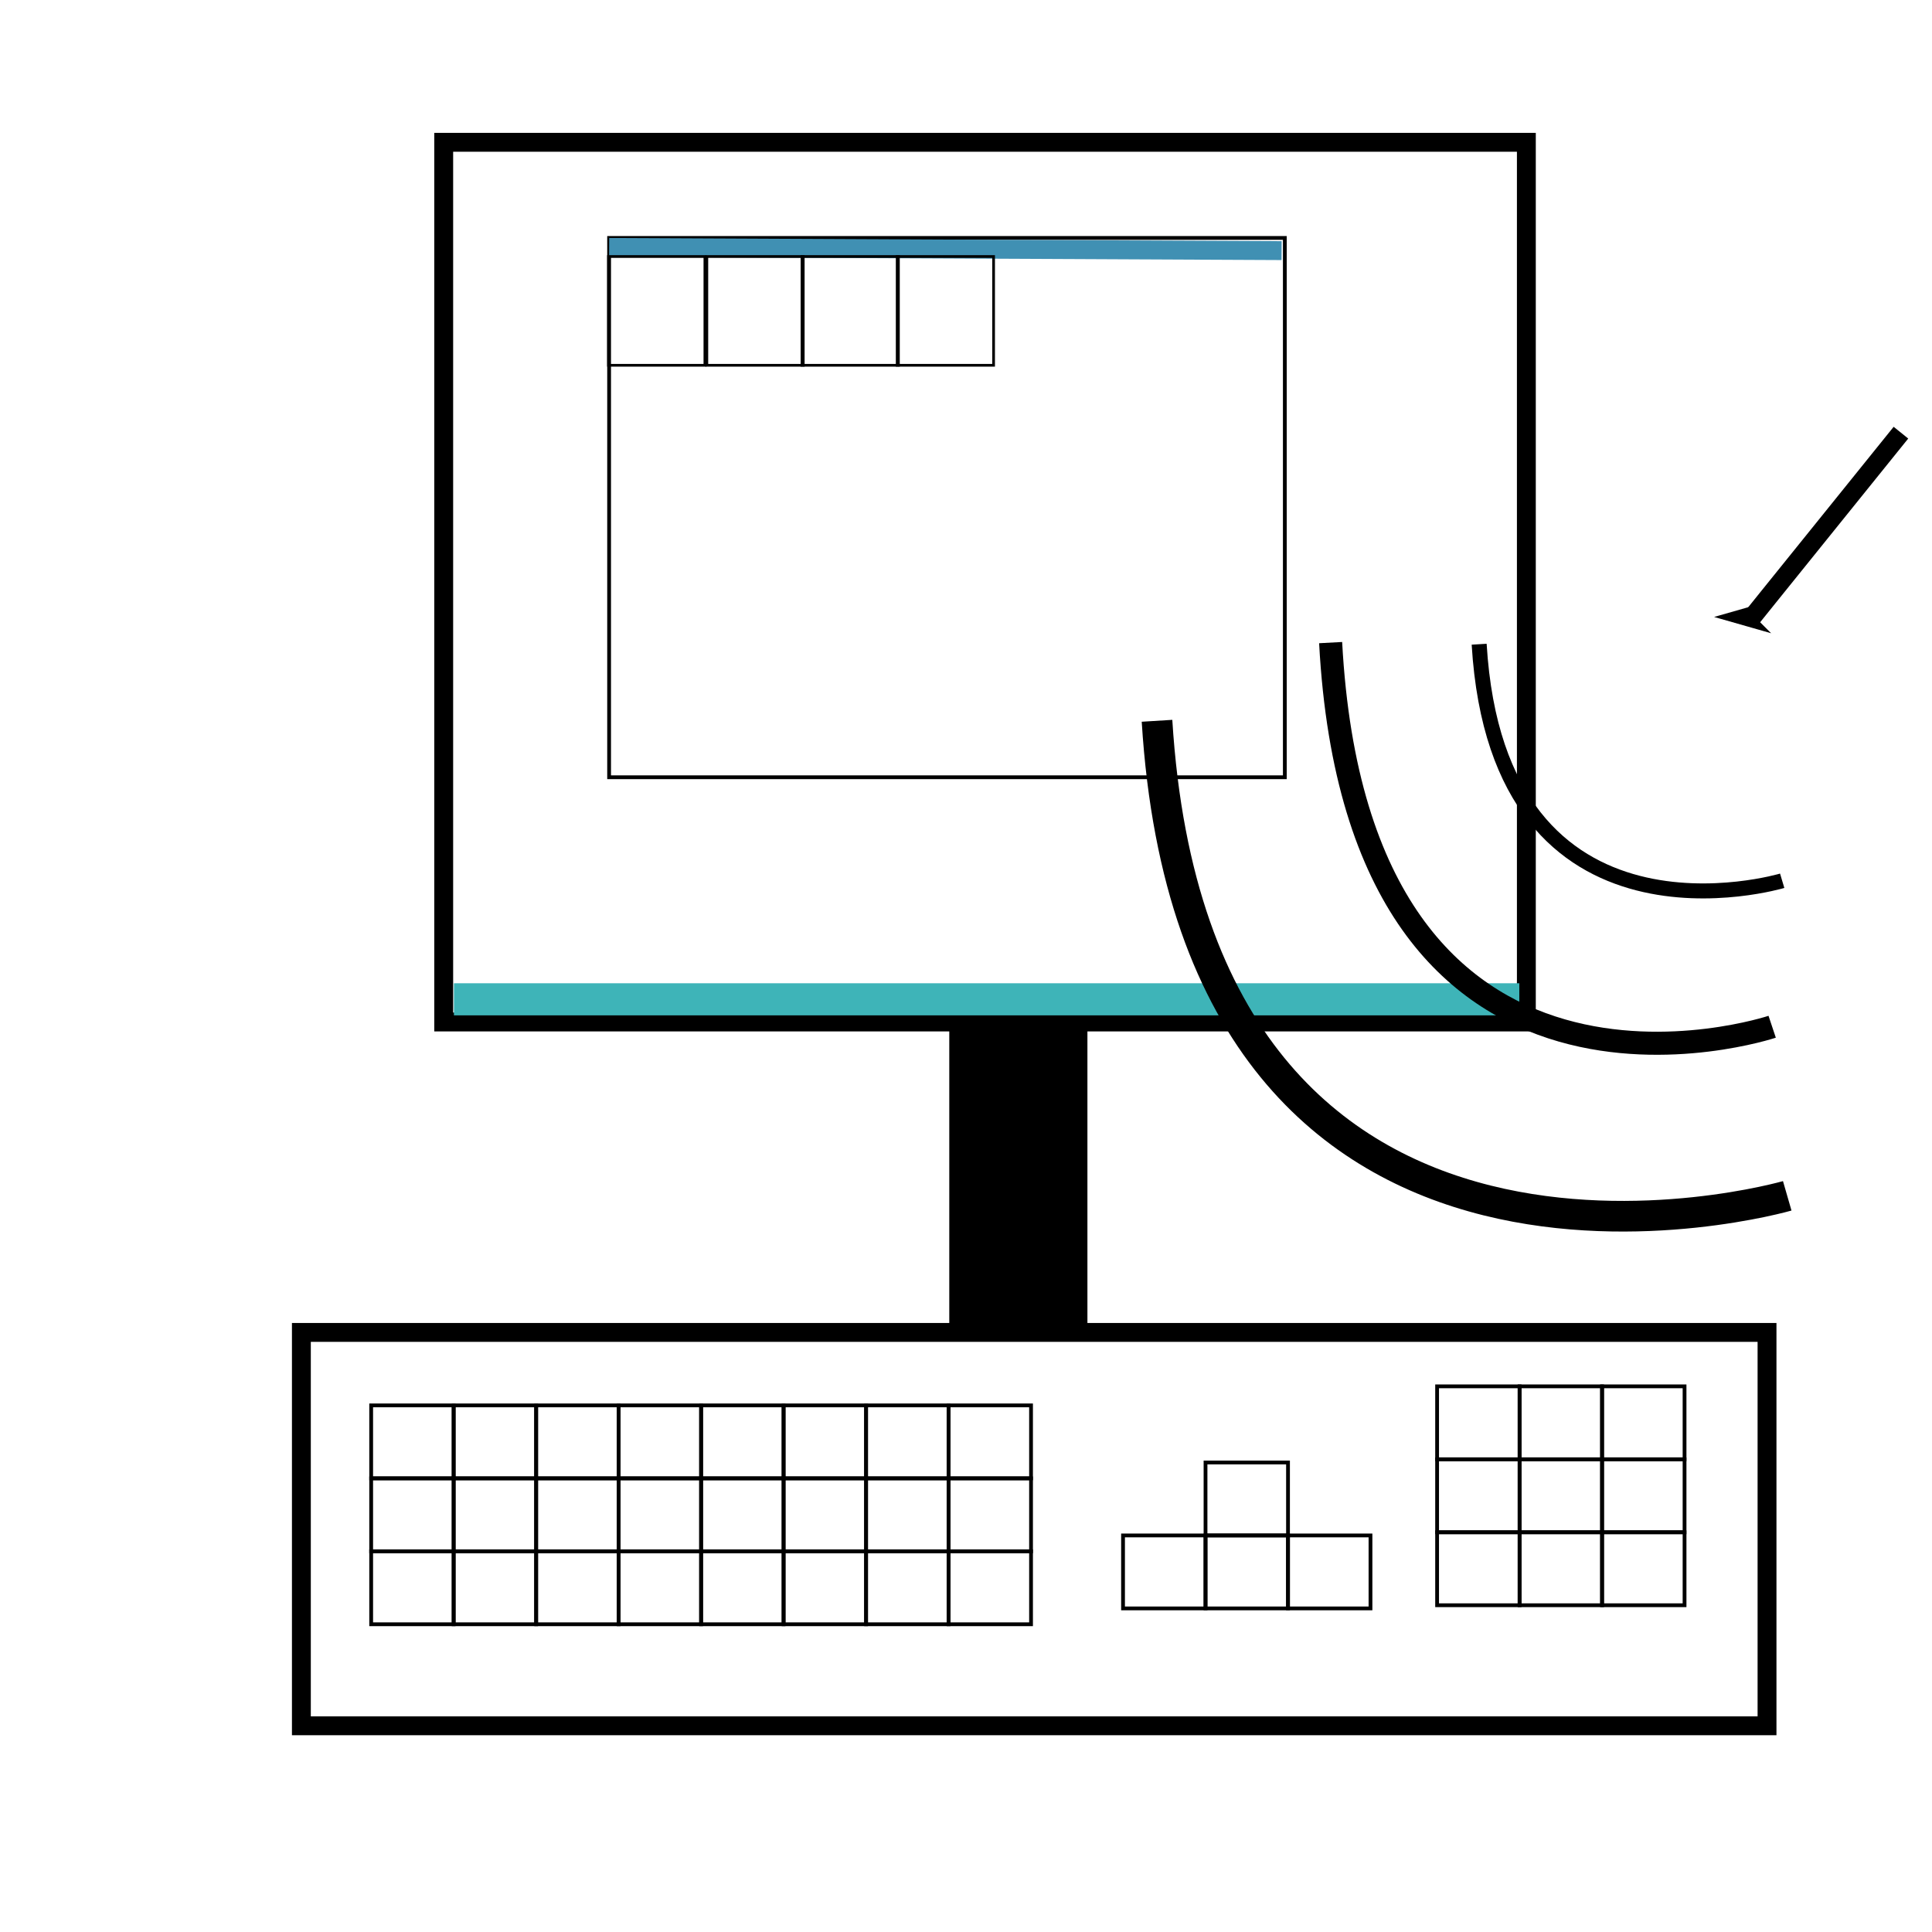 <?xml version="1.0" encoding="UTF-8" standalone="no"?>
<!-- Created with Inkscape (http://www.inkscape.org/) -->
<svg
   xmlns:dc="http://purl.org/dc/elements/1.1/"
   xmlns:cc="http://web.resource.org/cc/"
   xmlns:rdf="http://www.w3.org/1999/02/22-rdf-syntax-ns#"
   xmlns:svg="http://www.w3.org/2000/svg"
   xmlns="http://www.w3.org/2000/svg"
   xmlns:sodipodi="http://inkscape.sourceforge.net/DTD/sodipodi-0.dtd"
   xmlns:inkscape="http://www.inkscape.org/namespaces/inkscape"
   width="128"
   height="128"
   id="svg2"
   sodipodi:version="0.32"
   inkscape:version="0.43"
   version="1.0"
   sodipodi:docbase="E:\projects\CodeBlocks\Open Scope Transfer\icons"
   sodipodi:docname="computer listen.svg"
   inkscape:export-filename="E:\projects\CodeBlocks\Open Scope Transfer\icons\transfer.png"
   inkscape:export-xdpi="90"
   inkscape:export-ydpi="90">
  <defs
     id="defs4">
    <marker
       inkscape:stockid="Arrow1Lstart"
       orient="auto"
       refY="0.0"
       refX="0.0"
       id="Arrow1Lstart"
       style="overflow:visible">
      <path
         id="path3244"
         d="M 0.0,0.0 L 5.0,-5.0 L -12.5,0.0 L 5.0,5.0 L 0.0,0.0 z "
         style="fill-rule:evenodd;stroke:#000000;stroke-width:1.0pt;marker-start:none"
         transform="scale(0.8)" />
    </marker>
    <marker
       inkscape:stockid="Arrow2Lstart"
       orient="auto"
       refY="0.0"
       refX="0.0"
       id="Arrow2Lstart"
       style="overflow:visible">
      <path
         id="path3226"
         style="font-size:12.0;fill-rule:evenodd;stroke-width:0.625;stroke-linejoin:round"
         d="M 8.719,4.034 L -2.207,0.016 L 8.719,-4.002 C 6.973,-1.63 6.983,1.616 8.719,4.034 z "
         transform="scale(1.1) translate(-5,0)" />
    </marker>
    <marker
       inkscape:stockid="Arrow1Lend"
       orient="auto"
       refY="0.0"
       refX="0.0"
       id="Arrow1Lend"
       style="overflow:visible;">
      <path
         id="path3241"
         d="M 0.0,0.0 L 5.0,-5.0 L -12.5,0.0 L 5.0,5.0 L 0.0,0.0 z "
         style="fill-rule:evenodd;stroke:#000000;stroke-width:1.0pt;marker-start:none;"
         transform="scale(0.8) rotate(180)" />
    </marker>
  </defs>
  <sodipodi:namedview
     id="base"
     pagecolor="#ffffff"
     bordercolor="#666666"
     borderopacity="1.0"
     inkscape:pageopacity="0.0"
     inkscape:pageshadow="2"
     inkscape:zoom="4.7578125"
     inkscape:cx="64"
     inkscape:cy="81.847752"
     inkscape:document-units="px"
     inkscape:current-layer="layer1"
     inkscape:window-width="1280"
     inkscape:window-height="777"
     inkscape:window-x="-4"
     inkscape:window-y="-3" />
  <g
     inkscape:label="Layer 1"
     inkscape:groupmode="layer"
     id="layer1">
    <rect
       style="opacity:1;fill:#fff8cc;fill-opacity:1;stroke:#000000;stroke-width:0.2;stroke-miterlimit:4;stroke-dasharray:none;stroke-opacity:1"
       id="rect2188"
       width="0.841"
       height="0"
       x="-27.323"
       y="36.992" />
    <rect
       style="opacity:1;fill:none;fill-opacity:1;stroke:#000000;stroke-width:1.25;stroke-miterlimit:4;stroke-dasharray:none;stroke-opacity:1"
       id="rect4128"
       width="71.728"
       height="58.281"
       x="29.397"
       y="9.428" />
    <rect
       style="opacity:1;fill:none;fill-opacity:1;stroke:#000000;stroke-width:0.25;stroke-miterlimit:4;stroke-dasharray:none;stroke-opacity:1"
       id="rect4130"
       width="44.768"
       height="35.731"
       x="40.355"
       y="15.764" />
    <path
       style="fill:none;fill-opacity:0.75;fill-rule:evenodd;stroke:#4090b3;stroke-width:1.253;stroke-linecap:butt;stroke-linejoin:miter;stroke-miterlimit:4;stroke-dasharray:none;stroke-opacity:1"
       d="M 40.358,16.394 C 84.91,16.604 84.91,16.604 84.91,16.604"
       id="path4132" />
    <rect
       style="opacity:1;fill:#000000;fill-opacity:1;stroke:#000000;stroke-width:1.047;stroke-miterlimit:4;stroke-dasharray:none;stroke-opacity:1"
       id="rect4134"
       width="8.105"
       height="19.967"
       x="63.416"
       y="67.888" />
    <rect
       style="opacity:1;fill:none;fill-opacity:1;stroke:#000000;stroke-width:1.25;stroke-miterlimit:4;stroke-dasharray:none;stroke-opacity:1"
       id="rect4136"
       width="97.103"
       height="26.062"
       x="19.967"
       y="88.276" />
    <rect
       style="opacity:1;fill:none;fill-opacity:1;stroke:#000000;stroke-width:1.25;stroke-miterlimit:4;stroke-dasharray:none;stroke-opacity:1"
       id="rect4138"
       width="0"
       height="1.261"
       x="95.422"
       y="87.015" />
    <rect
       style="opacity:1;fill:none;fill-opacity:1;stroke:#000000;stroke-width:0.25;stroke-miterlimit:4;stroke-dasharray:none;stroke-opacity:1"
       id="rect4140"
       width="5.465"
       height="4.834"
       x="24.591"
       y="93.11" />
    <rect
       y="93.11"
       x="30.056"
       height="4.834"
       width="5.465"
       id="rect4144"
       style="opacity:1;fill:none;fill-opacity:1;stroke:#000000;stroke-width:0.25;stroke-miterlimit:4;stroke-dasharray:none;stroke-opacity:1" />
    <rect
       style="opacity:1;fill:none;fill-opacity:1;stroke:#000000;stroke-width:0.25;stroke-miterlimit:4;stroke-dasharray:none;stroke-opacity:1"
       id="rect4146"
       width="5.465"
       height="4.834"
       x="35.521"
       y="93.11" />
    <rect
       y="93.11"
       x="40.985"
       height="4.834"
       width="5.465"
       id="rect4148"
       style="opacity:1;fill:none;fill-opacity:1;stroke:#000000;stroke-width:0.25;stroke-miterlimit:4;stroke-dasharray:none;stroke-opacity:1" />
    <rect
       style="opacity:1;fill:none;fill-opacity:1;stroke:#000000;stroke-width:0.25;stroke-miterlimit:4;stroke-dasharray:none;stroke-opacity:1"
       id="rect4150"
       width="5.465"
       height="4.834"
       x="46.45"
       y="93.11" />
    <rect
       y="93.11"
       x="51.915"
       height="4.834"
       width="5.465"
       id="rect4152"
       style="opacity:1;fill:none;fill-opacity:1;stroke:#000000;stroke-width:0.25;stroke-miterlimit:4;stroke-dasharray:none;stroke-opacity:1" />
    <rect
       style="opacity:1;fill:none;fill-opacity:1;stroke:#000000;stroke-width:0.25;stroke-miterlimit:4;stroke-dasharray:none;stroke-opacity:1"
       id="rect4154"
       width="5.465"
       height="4.834"
       x="57.379"
       y="93.11" />
    <rect
       style="opacity:1;fill:none;fill-opacity:1;stroke:#000000;stroke-width:0.25;stroke-miterlimit:4;stroke-dasharray:none;stroke-opacity:1"
       id="rect4156"
       width="5.465"
       height="4.834"
       x="62.844"
       y="93.11" />
    <rect
       y="91.849"
       x="95.212"
       height="4.834"
       width="5.465"
       id="rect4158"
       style="opacity:1;fill:none;fill-opacity:1;stroke:#000000;stroke-width:0.25;stroke-miterlimit:4;stroke-dasharray:none;stroke-opacity:1" />
    <rect
       style="opacity:1;fill:none;fill-opacity:1;stroke:#000000;stroke-width:0.25;stroke-miterlimit:4;stroke-dasharray:none;stroke-opacity:1"
       id="rect4160"
       width="5.465"
       height="4.834"
       x="100.677"
       y="91.849" />
    <rect
       y="91.849"
       x="106.141"
       height="4.834"
       width="5.465"
       id="rect4162"
       style="opacity:1;fill:none;fill-opacity:1;stroke:#000000;stroke-width:0.25;stroke-miterlimit:4;stroke-dasharray:none;stroke-opacity:1" />
    <rect
       y="97.944"
       x="24.591"
       height="4.834"
       width="5.465"
       id="rect4164"
       style="opacity:1;fill:none;fill-opacity:1;stroke:#000000;stroke-width:0.25;stroke-miterlimit:4;stroke-dasharray:none;stroke-opacity:1" />
    <rect
       style="opacity:1;fill:none;fill-opacity:1;stroke:#000000;stroke-width:0.25;stroke-miterlimit:4;stroke-dasharray:none;stroke-opacity:1"
       id="rect4166"
       width="5.465"
       height="4.834"
       x="30.056"
       y="97.944" />
    <rect
       y="97.944"
       x="35.521"
       height="4.834"
       width="5.465"
       id="rect4168"
       style="opacity:1;fill:none;fill-opacity:1;stroke:#000000;stroke-width:0.25;stroke-miterlimit:4;stroke-dasharray:none;stroke-opacity:1" />
    <rect
       style="opacity:1;fill:none;fill-opacity:1;stroke:#000000;stroke-width:0.25;stroke-miterlimit:4;stroke-dasharray:none;stroke-opacity:1"
       id="rect4170"
       width="5.465"
       height="4.834"
       x="40.985"
       y="97.944" />
    <rect
       style="opacity:1;fill:none;fill-opacity:1;stroke:#000000;stroke-width:0.25;stroke-miterlimit:4;stroke-dasharray:none;stroke-opacity:1"
       id="rect4172"
       width="5.465"
       height="4.834"
       x="46.45"
       y="97.944" />
    <rect
       y="97.944"
       x="51.915"
       height="4.834"
       width="5.465"
       id="rect4174"
       style="opacity:1;fill:none;fill-opacity:1;stroke:#000000;stroke-width:0.25;stroke-miterlimit:4;stroke-dasharray:none;stroke-opacity:1" />
    <rect
       style="opacity:1;fill:none;fill-opacity:1;stroke:#000000;stroke-width:0.25;stroke-miterlimit:4;stroke-dasharray:none;stroke-opacity:1"
       id="rect4176"
       width="5.465"
       height="4.834"
       x="57.379"
       y="97.944" />
    <rect
       y="97.944"
       x="62.844"
       height="4.834"
       width="5.465"
       id="rect4178"
       style="opacity:1;fill:none;fill-opacity:1;stroke:#000000;stroke-width:0.25;stroke-miterlimit:4;stroke-dasharray:none;stroke-opacity:1" />
    <rect
       y="102.778"
       x="24.591"
       height="4.834"
       width="5.465"
       id="rect4180"
       style="opacity:1;fill:none;fill-opacity:1;stroke:#000000;stroke-width:0.25;stroke-miterlimit:4;stroke-dasharray:none;stroke-opacity:1" />
    <rect
       style="opacity:1;fill:none;fill-opacity:1;stroke:#000000;stroke-width:0.25;stroke-miterlimit:4;stroke-dasharray:none;stroke-opacity:1"
       id="rect4182"
       width="5.465"
       height="4.834"
       x="30.056"
       y="102.778" />
    <rect
       y="102.778"
       x="35.521"
       height="4.834"
       width="5.465"
       id="rect4184"
       style="opacity:1;fill:none;fill-opacity:1;stroke:#000000;stroke-width:0.25;stroke-miterlimit:4;stroke-dasharray:none;stroke-opacity:1" />
    <rect
       style="opacity:1;fill:none;fill-opacity:1;stroke:#000000;stroke-width:0.25;stroke-miterlimit:4;stroke-dasharray:none;stroke-opacity:1"
       id="rect4186"
       width="5.465"
       height="4.834"
       x="40.985"
       y="102.778" />
    <rect
       style="opacity:1;fill:none;fill-opacity:1;stroke:#000000;stroke-width:0.25;stroke-miterlimit:4;stroke-dasharray:none;stroke-opacity:1"
       id="rect4188"
       width="5.465"
       height="4.834"
       x="46.45"
       y="102.778" />
    <rect
       y="102.778"
       x="51.915"
       height="4.834"
       width="5.465"
       id="rect4190"
       style="opacity:1;fill:none;fill-opacity:1;stroke:#000000;stroke-width:0.25;stroke-miterlimit:4;stroke-dasharray:none;stroke-opacity:1" />
    <rect
       style="opacity:1;fill:none;fill-opacity:1;stroke:#000000;stroke-width:0.25;stroke-miterlimit:4;stroke-dasharray:none;stroke-opacity:1"
       id="rect4192"
       width="5.465"
       height="4.834"
       x="57.379"
       y="102.778" />
    <rect
       y="102.778"
       x="62.844"
       height="4.834"
       width="5.465"
       id="rect4194"
       style="opacity:1;fill:none;fill-opacity:1;stroke:#000000;stroke-width:0.25;stroke-miterlimit:4;stroke-dasharray:none;stroke-opacity:1" />
    <rect
       style="opacity:1;fill:none;fill-opacity:1;stroke:#000000;stroke-width:0.25;stroke-miterlimit:4;stroke-dasharray:none;stroke-opacity:1"
       id="rect4196"
       width="5.465"
       height="4.834"
       x="95.212"
       y="96.683" />
    <rect
       y="96.683"
       x="100.677"
       height="4.834"
       width="5.465"
       id="rect4198"
       style="opacity:1;fill:none;fill-opacity:1;stroke:#000000;stroke-width:0.25;stroke-miterlimit:4;stroke-dasharray:none;stroke-opacity:1" />
    <rect
       style="opacity:1;fill:none;fill-opacity:1;stroke:#000000;stroke-width:0.25;stroke-miterlimit:4;stroke-dasharray:none;stroke-opacity:1"
       id="rect4200"
       width="5.465"
       height="4.834"
       x="106.141"
       y="96.683" />
    <rect
       y="101.517"
       x="95.212"
       height="4.834"
       width="5.465"
       id="rect4202"
       style="opacity:1;fill:none;fill-opacity:1;stroke:#000000;stroke-width:0.25;stroke-miterlimit:4;stroke-dasharray:none;stroke-opacity:1" />
    <rect
       style="opacity:1;fill:none;fill-opacity:1;stroke:#000000;stroke-width:0.25;stroke-miterlimit:4;stroke-dasharray:none;stroke-opacity:1"
       id="rect4204"
       width="5.465"
       height="4.834"
       x="100.677"
       y="101.517" />
    <rect
       y="101.517"
       x="106.141"
       height="4.834"
       width="5.465"
       id="rect4206"
       style="opacity:1;fill:none;fill-opacity:1;stroke:#000000;stroke-width:0.25;stroke-miterlimit:4;stroke-dasharray:none;stroke-opacity:1" />
    <rect
       style="opacity:1;fill:none;fill-opacity:1;stroke:#000000;stroke-width:0.25;stroke-miterlimit:4;stroke-dasharray:none;stroke-opacity:1"
       id="rect4208"
       width="5.465"
       height="4.834"
       x="79.869"
       y="96.893" />
    <rect
       y="101.727"
       x="79.869"
       height="4.834"
       width="5.465"
       id="rect4210"
       style="opacity:1;fill:none;fill-opacity:1;stroke:#000000;stroke-width:0.25;stroke-miterlimit:4;stroke-dasharray:none;stroke-opacity:1" />
    <rect
       style="opacity:1;fill:none;fill-opacity:1;stroke:#000000;stroke-width:0.25;stroke-miterlimit:4;stroke-dasharray:none;stroke-opacity:1"
       id="rect4212"
       width="5.465"
       height="4.834"
       x="85.333"
       y="101.727" />
    <rect
       y="101.727"
       x="74.404"
       height="4.834"
       width="5.465"
       id="rect4214"
       style="opacity:1;fill:none;fill-opacity:1;stroke:#000000;stroke-width:0.25;stroke-miterlimit:4;stroke-dasharray:none;stroke-opacity:1" />
    <path
       style="fill:none;fill-opacity:0.75;fill-rule:evenodd;stroke:#3eb4b8;stroke-width:2.125;stroke-linecap:butt;stroke-linejoin:miter;stroke-miterlimit:4;stroke-dasharray:none;stroke-opacity:1"
       d="M 30.074,66.207 C 100.659,66.207 100.659,66.207 100.659,66.207"
       id="path4216" />
    <rect
       style="opacity:1;fill:none;fill-opacity:1;stroke:#000000;stroke-width:0.179;stroke-miterlimit:4;stroke-dasharray:none;stroke-opacity:1"
       id="rect4218"
       width="6.387"
       height="7.206"
       x="40.314"
       y="16.995" />
    <rect
       y="16.995"
       x="46.83"
       height="7.206"
       width="6.387"
       id="rect4220"
       style="opacity:1;fill:none;fill-opacity:1;stroke:#000000;stroke-width:0.179;stroke-miterlimit:4;stroke-dasharray:none;stroke-opacity:1" />
    <rect
       style="opacity:1;fill:none;fill-opacity:1;stroke:#000000;stroke-width:0.179;stroke-miterlimit:4;stroke-dasharray:none;stroke-opacity:1"
       id="rect4222"
       width="6.387"
       height="7.206"
       x="53.135"
       y="16.995" />
    <rect
       y="16.995"
       x="59.441"
       height="7.206"
       width="6.387"
       id="rect4224"
       style="opacity:1;fill:none;fill-opacity:1;stroke:#000000;stroke-width:0.179;stroke-miterlimit:4;stroke-dasharray:none;stroke-opacity:1" />
    <g
       id="g4240"
       transform="translate(2.312,-0.42)">
      <path
         id="path4230"
         d="M 74.343,48.174 C 76.992,90.954 116.097,79.647 116.097,79.647"
         style="fill:none;fill-opacity:0.75;fill-rule:evenodd;stroke:#000000;stroke-width:2.03px;stroke-linecap:butt;stroke-linejoin:miter;stroke-opacity:1" />
      <path
         style="fill:none;fill-opacity:0.75;fill-rule:evenodd;stroke:#000000;stroke-width:1.528px;stroke-linecap:butt;stroke-linejoin:miter;stroke-opacity:1"
         d="M 85.846,42.994 C 87.701,77.589 115.099,68.445 115.099,68.445"
         id="path4232" />
      <path
         style="fill:none;fill-opacity:0.75;fill-rule:evenodd;stroke:#000000;stroke-width:0.993px;stroke-linecap:butt;stroke-linejoin:miter;stroke-opacity:1"
         d="M 95.686,43.101 C 96.96,64.403 115.763,58.773 115.763,58.773"
         id="path4234" />
      <path
         id="path4236"
         d="M 123.63,29.086 C 113.212,42 113.791,41.295 113.791,41.295"
         style="fill:none;fill-opacity:0.75;fill-rule:evenodd;stroke:#000000;stroke-width:1.24px;stroke-linecap:butt;stroke-linejoin:miter;marker-mid:none;marker-end:url(#Arrow1Lstart);stroke-opacity:1" />
    </g>
  </g>
</svg>
